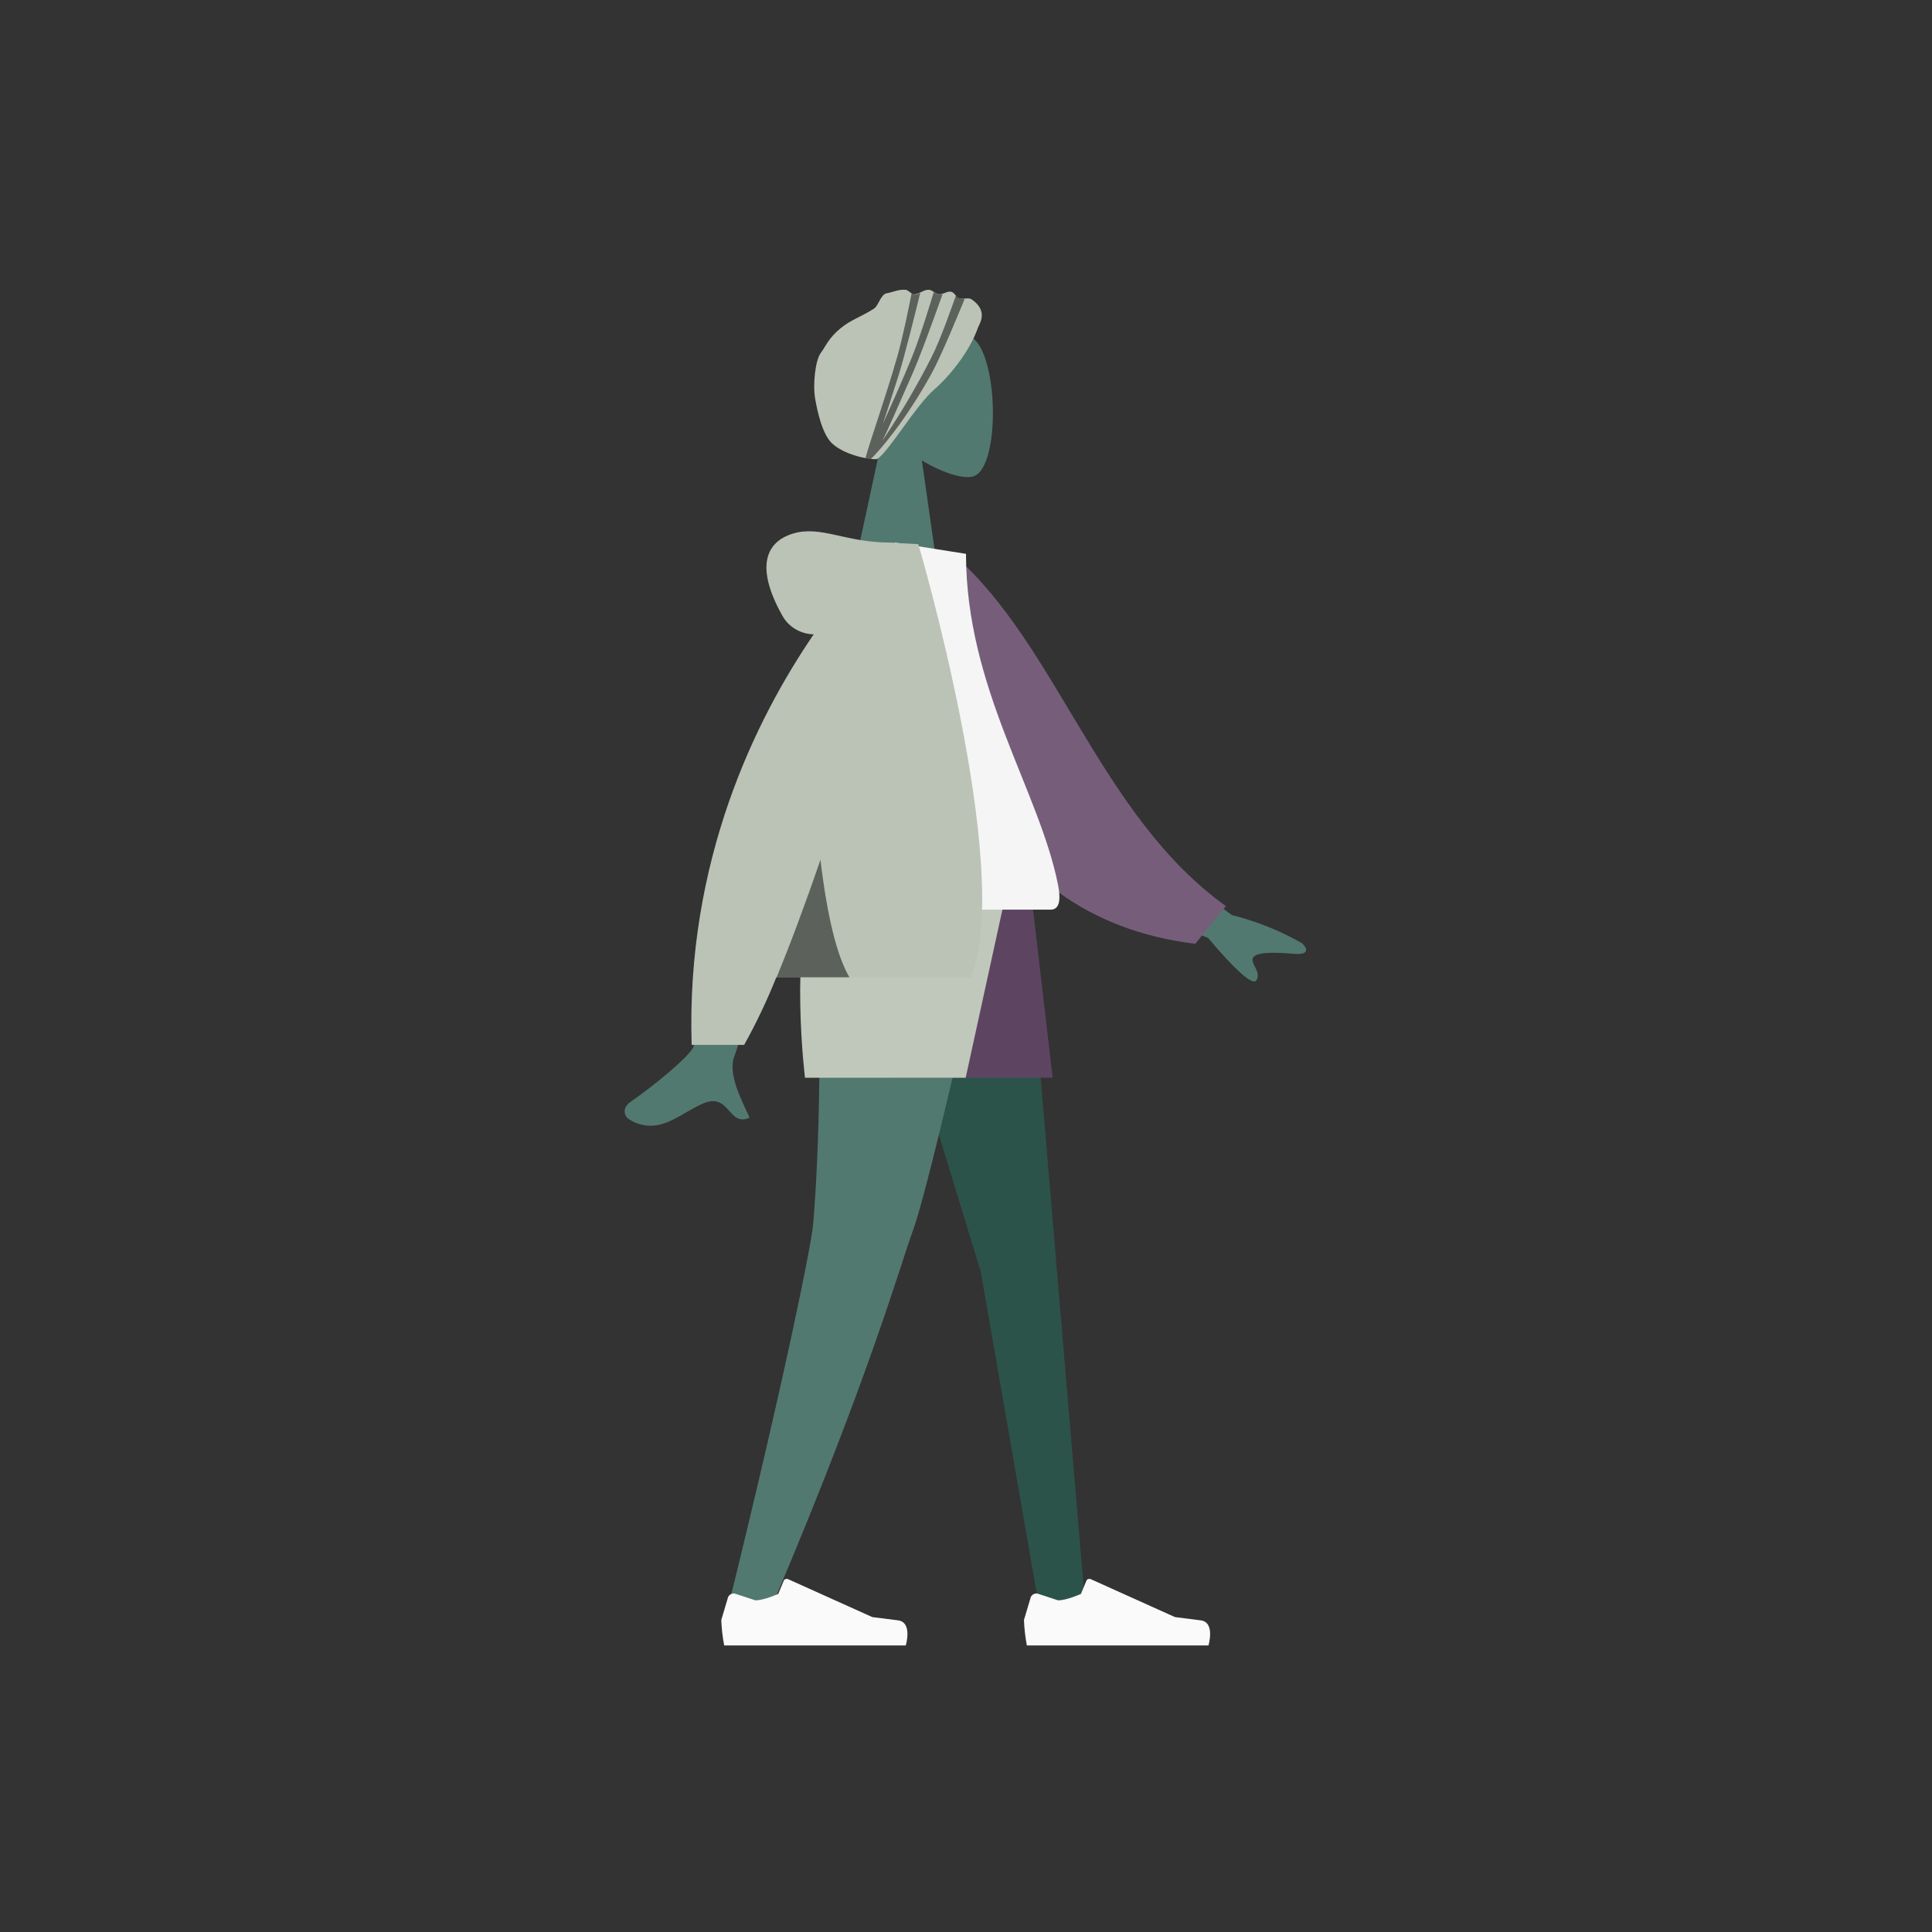 <!--?undefined undefined?--><svg xmlns="http://www.w3.org/2000/svg" id="svgid14" viewBox="0 0 600 600" repair="1" xmlns:xlink="http://www.w3.org/1999/xlink"><rect x="0" y="0" width="600" height="600" fill="#333333" stroke="none"/><g id="MTBteHkyODkxMDAwMDAwMDAwMHh6czMzNw" transform="translate(139 272)"><path id="MTBteHk4ODUxMDAwMDAwMDAwMHh6czI2OQ" fill="rgb(44, 83, 73)" d="M128 0l37.6 123 18.2 104.6h14.3L178.9 0H128z" coriginal="rgb(153,118,89)" colortype="17" awdzp="17" style="fill: rgb(44, 83, 73);"></path><path id="MTBteHk4ODUxMDAwMDAwMDAwMHh6czI2OQ-2" fill="rgb(82, 121, 111)" d="M114.5 0c2.6 67.5-.5 102.4-1 108.5-.6 6.1-8.4 45.9-27 121.2l15.2-5.2c29.3-69 39.3-104.9 42.7-114 3.4-9.1 12.3-45.9 26.8-110.5h-56.7z" coriginal="rgb(178,139,103)" colortype="13" awdzp="13" style="fill: rgb(82, 121, 111);"></path><g id="MTBteHk3OTkxMDAwMDAwMDAwMHh6czkyMg" transform="translate(84 199)"><path id="MTBteHk0MjcxMDAwMDAwMDAwMHh6czk1Ng" fill="rgb(250, 250, 250)" d="M5.5 24c-1-.4-2.2.2-2.5 1.3v.1l-2 6.7c.1 2.6.4 5.3.9 7.9h56.4s2.2-7.3-2.5-7.8c-4.7-.6-7.9-1-7.9-1L21.7 19.4c-.5-.2-1.1 0-1.3.5L18.7 24s-4.4 2-7.1 2l-6.1-2z" coriginal="rgb(228,228,228)" colortype="1" awdzp="1" style="fill: rgb(250, 250, 250);"></path></g><g id="MTBteHkxNTExMDAwMDAwMDAwMHh6czUwMQ" transform="translate(178 199)"><path id="MTBteHk0MjcxMDAwMDAwMDAwMHh6czk1Ng-2" fill="rgb(250, 250, 250)" d="M5.5 24c-1-.4-2.2.2-2.5 1.3v.1l-2 6.7c.1 2.6.4 5.3.9 7.9h56.4s2.2-7.3-2.5-7.8c-4.7-.6-7.9-1-7.9-1L21.7 19.4c-.5-.2-1.1 0-1.3.5L18.7 24s-4.4 2-7.1 2l-6.1-2z" coriginal="rgb(228,228,228)" colortype="1" awdzp="1" style="fill: rgb(250, 250, 250);"></path></g><path id="MTBteHk0MjYxMDAwMDAwMDAwMHh6czMyMw" fill="rgb(93, 69, 98)" d="M123 0l16 62.7h48.9L180.6 0H123z" coriginal="rgb(105,161,172)" colortype="12" awdzp="12" style="fill: rgb(93, 69, 98);"></path><path id="MTBteHk0MjYxMDAwMDAwMDAwMHh6czMyMw-2" fill="rgb(192, 200, 187)" d="M114 0c-7.9 23.7-3 62.7-3 62.7h49.9L174.6 0H114z" coriginal="rgb(137,197,204)" colortype="6" awdzp="6" style="fill: rgb(192, 200, 187);"></path></g><g id="MTBteHk3NTEwMDAwMDAwMDAweHpzMzYw" transform="translate(54 31)"><path id="MTBteHk3NTEwMDAwMDAwMDAweHpzMzYw-2" fill="rgb(82, 121, 111)" d="M212.3 140.8l8.3-38.5c-4.6-5.4-7.7-12-7.2-19.5 1.5-21.4 31.3-16.7 37.1-5.9 5.8 10.8 5.1 38.2-2.4 40.1-3 .8-9.3-1.1-15.8-5l4.1 28.8h-24.1z" coriginal="rgb(178,139,103)" colortype="13" awdzp="13" style="fill: rgb(82, 121, 111);"></path></g><path id="MTBteHk2NDEwMDAwMDAwMDAweHpzMjY3" fill="rgb(187, 195, 182)" d="M303.7 101.8c.4-1.2 3.4-5.1-1.9-8.8-.9-.7-2.5 0-3.9-.4-1-.3-1.4-1.7-2.5-2-1.2-.3-2.5.9-3.9.8-.8-.1-2.1-1.4-3-1.4-1.6-.1-3 1.3-4.5 1.4-.9.1-1.9-1.4-2.8-1.4-2.1-.2-4.1.8-5.9 1.1-1.7.3-2.5 3.8-3.8 4.7-4 2.6-7.1 3.4-10.4 6.1-3.9 3.2-4.6 5.6-6.2 7.7-1.6 2.1-2.6 9.6-1.7 14.5.5 2.8 2 10.6 5.2 13.6 4.4 4.1 13.3 5.3 14.1 4.8 3.7-2.5 11.9-16.6 17.7-21.6 4.3-3.7 10.8-11.4 13.5-19.1z" coriginal="rgb(255,155,33)" colortype="7" awdzp="7" style="fill: rgb(187, 195, 182);"></path><path fill="none" d="M303.7 101.8c-2.7 7.7-9.1 15.4-13.4 19-5.8 5-14 19-17.7 21.6-.2.1-1 .2-2.1 0-.5 0-1.1-.1-1.7-.3-3.2-.6-7.5-2-10.2-4.6-3.2-3-4.6-10.8-5.2-13.6-.9-4.8.1-12.3 1.7-14.5 1.6-2.1 2.3-4.5 6.2-7.7 3.2-2.7 6.4-3.4 10.4-6 1.3-.8 2.1-4.4 3.8-4.7 1.9-.3 3.8-1.3 5.9-1.1.5 0 1.1.6 1.7 1 .4.2.7.4 1 .4.6 0 1.2-.3 1.7-.6.9-.4 1.8-1 2.7-.9.4 0 .9.3 1.4.6.6.4 1.2.8 1.6.8.4 0 .7 0 1.1-.1 1-.3 1.9-.9 2.8-.7.6.1 1 .6 1.4 1.1.3.4.6.8 1.1.9.5.2 1.1.2 1.6.1.8 0 1.6-.1 2.2.3 5.3 3.9 2.4 7.8 2 9z"></path><g id="MTBteHkzMzQxMDAwMDAwMDAwMHh6czc5NA" opacity=".5"><path d="M299.6 92.8c-1.5 3.6-7.1 17.4-10.4 23.4-8.1 14.6-15.8 23.5-18.7 26.3-.5 0-1.1-.1-1.7-.3 1.2-4.7 6-18 9.9-31.6 1.8-6.4 3.6-15.4 4.4-19.5.4.2.7.4 1 .4.6 0 1.2-.3 1.7-.6-1.4 5.7-4.9 20-7 26.5-1.8 5.6-3.3 10.3-4.6 14.2 2.6-5.8 6-13.3 9.1-20.9 2.7-6.8 5.7-16.8 6.7-20 .6.4 1.2.8 1.6.8.4 0 .7 0 1.1-.1-1.8 5-7 19.7-10 26.2-3.8 8.5-6.5 15-8.7 19.3 5.6-8.3 10.7-16.9 15.2-25.8 2.9-5.6 6.5-16.1 7.7-19.4.3.4.6.8 1.1.9.5.2 1 .2 1.6.2z"></path></g><path id="MTBteHk0OTcxMDAwMDAwMDAwMHh6czk4Ng" fill="rgb(82, 121, 111)" d="M195.2 347.5c-1.1-.7-2.3-3.3.6-5.3 7.4-5.1 18-13.9 19.4-16.8 2.9-5.9 12.9-63.9 12.9-63.9l20.9.1s-19.4 62.5-20.9 66.3c-2.3 5.7 2.6 14.5 4.7 19.2-3.3 1.5-4.8-.4-6.5-2.3-1.8-2-3.7-4-8.2-2-5.7 2.6-10.4 6.8-16 6.8-2.4 0-4.8-.7-6.9-2.1zm180-56.2l-31.6-13.1 7.1-17.4 31.9 23.4c7.6 1.9 14.9 4.8 21.7 8.7 1.4 1.2 3 3.8-2.7 3.3s-11.7-.6-12.5 1.3 2.7 4.3 1.1 6.9c-.1.2-.4.4-.7.4-1.9 0-6.7-4.5-14.3-13.5z" coriginal="rgb(178,139,103)" colortype="13" awdzp="13" style="fill: rgb(82, 121, 111);"></path><path id="MTBteHkxOTEwMDAwMDAwMDAweHpzNTgy" fill="rgb(118, 94, 123)" d="M287.5 173.8l8.6-1.5c32.1 27.7 45.3 80.9 84.6 109.1l-9.5 11.7c-68.1-8.3-85-73.2-83.7-119.3z" coriginal="rgb(232,118,19)" colortype="11" awdzp="11" style="fill: rgb(118, 94, 123);"></path><path id="MTBteHk0OTkxMDAwMDAwMDAwMHh6czI2Mw" fill="rgb(245, 245, 245)" d="M249.8 282.5h76.5c3.5 0 2.8-5 2.3-7.6-5.8-29.4-28.6-61.1-28.6-102.9l-22.1-3.5c-18.1 29.4-24.5 65.5-28.1 114z" coriginal="rgb(221,227,233)" colortype="2" awdzp="2" style="fill: rgb(245, 245, 245);"></path><path id="MTBteHk2NDcxMDAwMDAwMDAwMHh6czg0NQ" fill="rgb(187, 195, 182)" d="M214.8 324.5c-1.8-57.1 19.8-101 37.9-127.5-4.2-.1-8-2.4-9.9-6.1-8.1-14.6-5.2-22.6 3.5-25.2 8.6-2.6 16.3 2.8 30 2.8.5 0 1.1 0 1.6.1l7.3.4s29.7 100.8 16.4 134.5h-60.5c-2.9 7.2-6.2 14.2-10 21h-16.3z" coriginal="rgb(255,155,33)" colortype="7" awdzp="7" style="fill: rgb(187, 195, 182);"></path><path id="MTBteHkyNTExMDAwMDAwMDAwMHh6czgyMw" d="M263.8 303.5h-22.6c4.1-10 8.7-22.2 13.6-36.5 2.1 17.6 5.1 29.9 9 36.5z" opacity=".5"></path></svg>